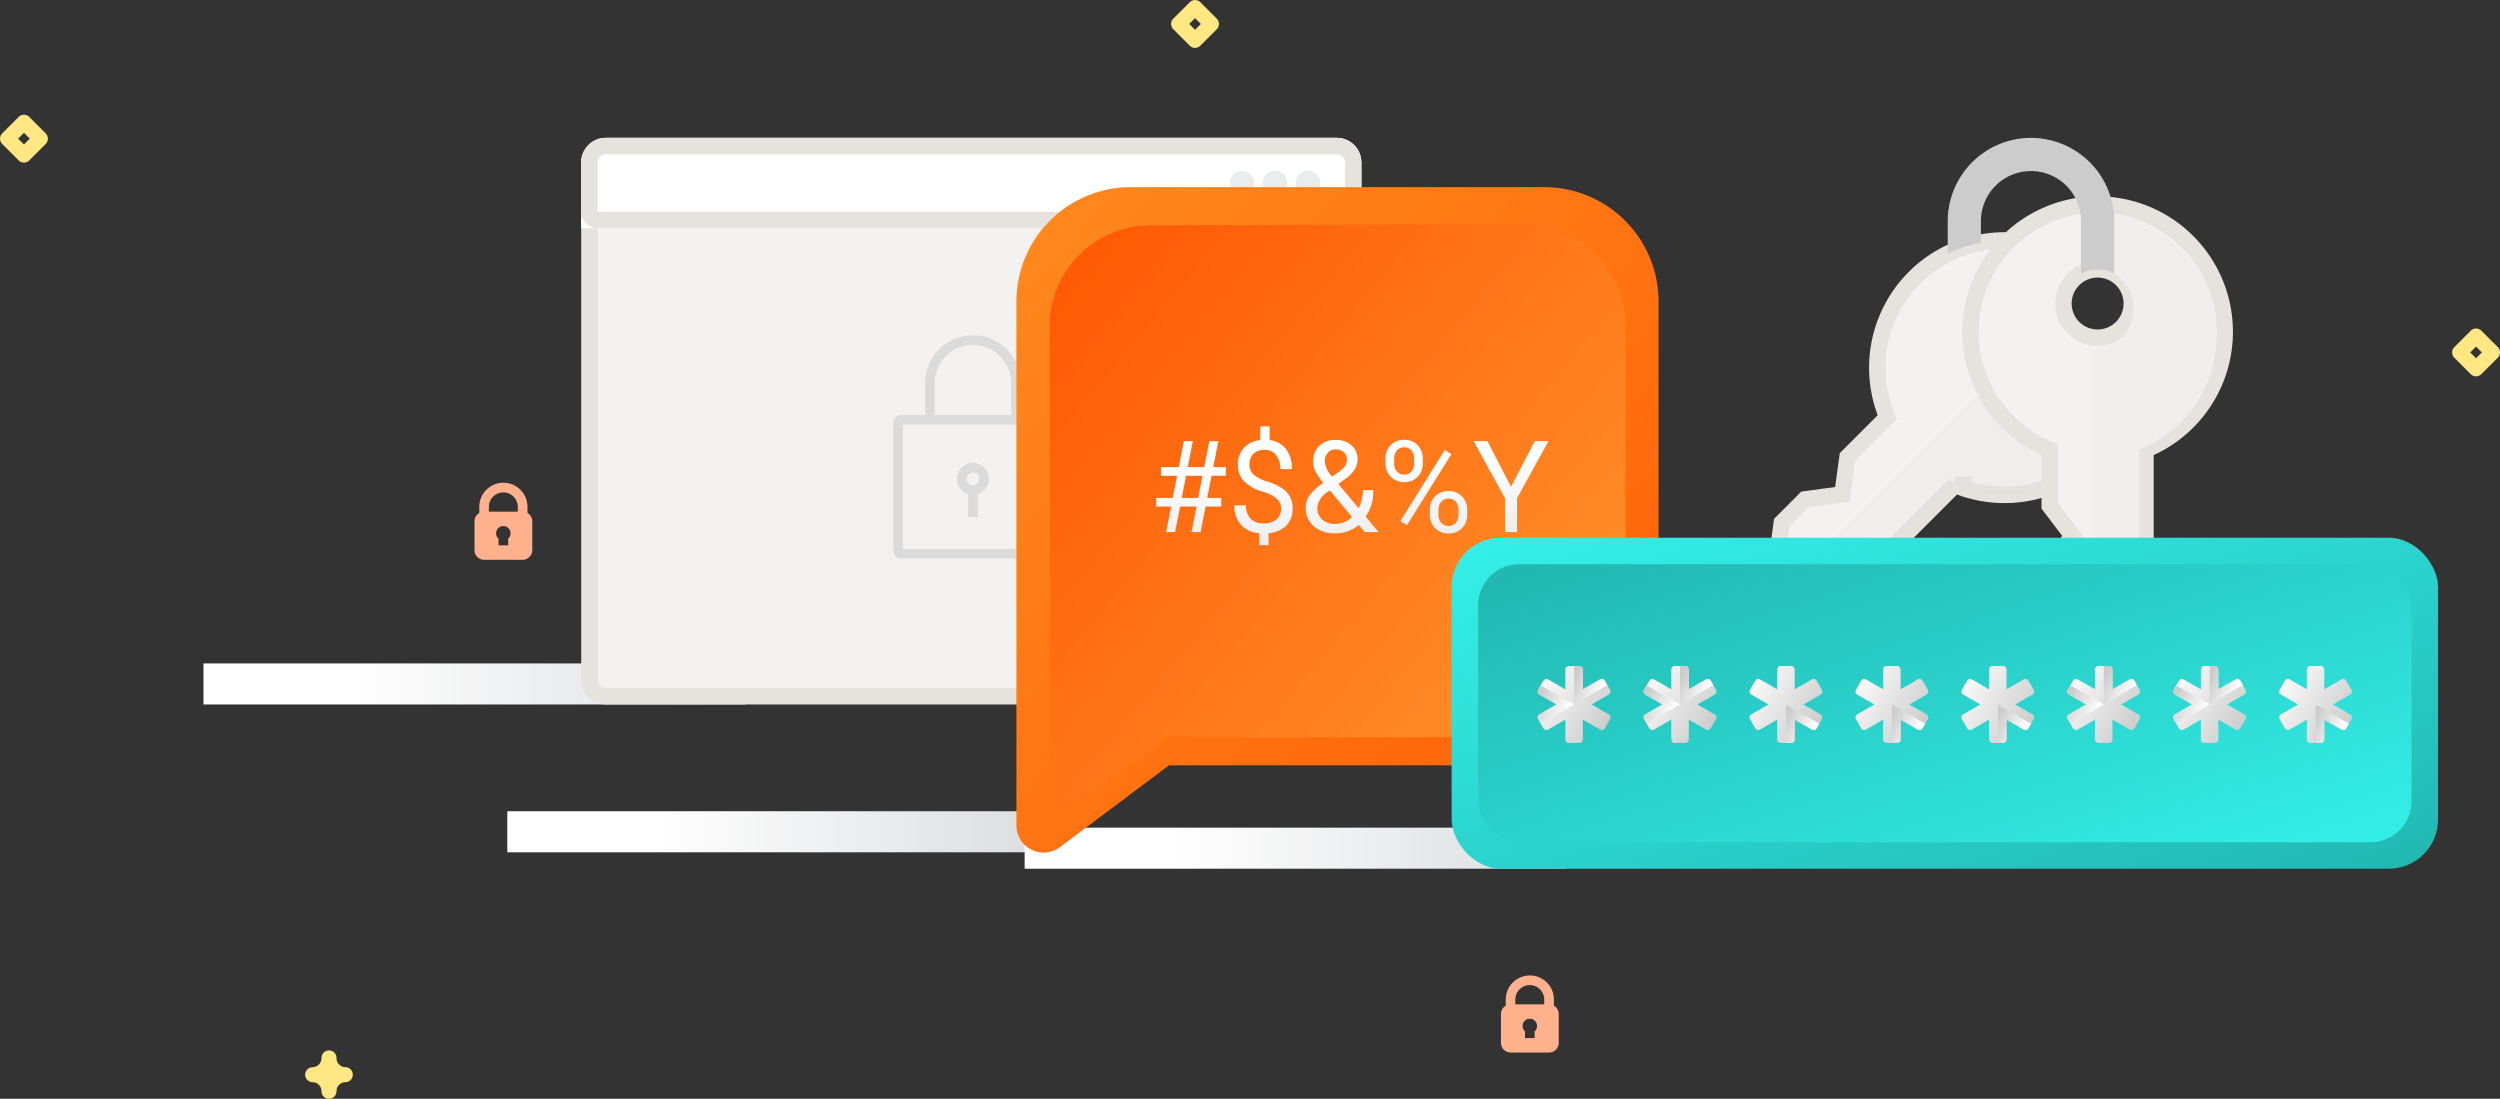 <?xml version="1.0" encoding="utf-8"?>

<!--
 * Copyright (c) 2020, WSO2 Inc. (http://www.wso2.org) All Rights Reserved.
 *
 * WSO2 Inc. licenses this file to you under the Apache License,
 * Version 2.0 (the "License"); you may not use this file except
 * in compliance with the License.
 * You may obtain a copy of the License at
 *
 *     http://www.apache.org/licenses/LICENSE-2.0
 *
 * Unless required by applicable law or agreed to in writing,
 * software distributed under the License is distributed on an
 * "AS IS" BASIS, WITHOUT WARRANTIES OR CONDITIONS OF ANY
 * KIND, either express or implied. See the License for the
 * specific language governing permissions and limitations
 * under the License.
-->

<svg xmlns="http://www.w3.org/2000/svg" xmlns:xlink="http://www.w3.org/1999/xlink" width="304.445" height="133.802"
     viewBox="0 0 304.445 133.802">
    <rect x="0" y="0" width="304.445" height="133.802" fill="#333333" stroke="none"/>
    <defs>
        <linearGradient id="linear-gradient" x1="0.274" y1="0.5" x2="1" y2="0.5" gradientUnits="objectBoundingBox">
            <stop offset="0" stop-color="#fff"/>
            <stop offset="1" stop-color="#dbdddf"/>
        </linearGradient>
        <linearGradient id="linear-gradient-5" x1="0.097" x2="1.189" y2="1.098" gradientUnits="objectBoundingBox">
            <stop offset="0" stop-color="#ff881d"/>
            <stop offset="1" stop-color="#ff5703"/>
        </linearGradient>
        <linearGradient id="linear-gradient-6" y1="0.028" x2="0.89" y2="0.791" gradientUnits="objectBoundingBox">
            <stop offset="0" stop-color="#ff5703"/>
            <stop offset="1" stop-color="#ff8e29"/>
        </linearGradient>
        <linearGradient id="linear-gradient-7" x1="0.539" y1="0.322" x2="0.783" y2="2.125"
                        gradientUnits="objectBoundingBox">
            <stop offset="0" stop-color="#fff"/>
            <stop offset="1" stop-color="#ccc"/>
        </linearGradient>
        <linearGradient id="linear-gradient-8" x2="1" y2="1" gradientUnits="objectBoundingBox">
            <stop offset="0" stop-color="#34f1e9"/>
            <stop offset="1" stop-color="#22b7b1"/>
        </linearGradient>
        <linearGradient id="linear-gradient-9" x1="1.015" y1="1" x2="0.029" y2="0.06" gradientUnits="objectBoundingBox">
            <stop offset="0" stop-color="#34f0e8"/>
            <stop offset="1" stop-color="#22b8b2"/>
        </linearGradient>
        <linearGradient id="linear-gradient-10" x1="0.931" y1="0.856" x2="-0.099" y2="0.181"
                        gradientUnits="objectBoundingBox">
            <stop offset="0" stop-color="#ccc"/>
            <stop offset="1" stop-color="#fff"/>
        </linearGradient>
        <linearGradient id="linear-gradient-11" x1="0" y1="0.346" x2="0.789" y2="0.772"
                        xlink:href="#linear-gradient-10"/>
    </defs>
    <g id="password-pattern-illustration" transform="translate(-141.222 -98.21)">
        <g id="lock-idle-accounts-illustration">
            <path id="Path_95"
                  d="M424.493,166.965a.914.914,0,0,1-.914-.914,1.1,1.1,0,0,0-1.1-1.1.915.915,0,0,1,0-1.829,1.1,1.1,0,0,0,1.1-1.1.915.915,0,1,1,1.829,0,1.1,1.1,0,0,0,1.1,1.1.915.915,0,0,1,0,1.829,1.1,1.1,0,0,0-1.1,1.1.914.914,0,0,1-.914.914Z"
                  transform="translate(-243.207 65.047)" fill="#ffe783"/>
            <path id="Path_96"
                  d="M68.794,419.851a.915.915,0,0,1-.645-.267l-2-2a.914.914,0,0,1,0-1.291l2-2a.914.914,0,0,1,1.291,0l2,2a.914.914,0,0,1,0,1.291l-2,2.008A.915.915,0,0,1,68.794,419.851Zm-.711-2.917.711.711.711-.711-.711-.708Z"
                  transform="translate(75.344 -301.841)" fill="#ffe783"/>
            <rect id="Rectangle_455" data-name="Rectangle 455" width="66" height="5" transform="translate(328 180)"
                  opacity="0.6" fill="url(#linear-gradient)"/>
            <g id="keys" transform="translate(327.024 115)">
                <path id="Path_2167" data-name="Path 2167"
                      d="M63.678,108.719a4.16,4.16,0,1,1,1.218-2.942v-11.6a15.5,15.5,0,0,0-20.866,20.057l-4.841,4.841-.621,4.548-4.548.621-2.835,2.835-.621,4.548-4.548.621-3.929,3.929,4.58,4.58H34l18.278-18.278a15.542,15.542,0,0,0,12.621-.249V105.778A4.148,4.148,0,0,1,63.678,108.719Z"
                      transform="translate(0 -80.22)" fill="#f4f2f1" stroke="#e6e3df" stroke-width="2"/>
                <path id="Path_2168" data-name="Path 2168"
                      d="M90.145,192.591a4.16,4.16,0,0,1-5.883,0L52.678,224.175l.458.458h7.329l18.278-18.278a15.541,15.541,0,0,0,12.621-.249V189.649A4.147,4.147,0,0,1,90.145,192.591Z"
                      transform="translate(-26.467 -164.091)" fill="#ccc" opacity="0.09"/>
                <path id="Path_2169" data-name="Path 2169"
                      d="M275.461,60.224a15.5,15.5,0,0,0-5.83,29.853v6.846l2.776,3.655-2.776,3.655v4.009l2.776,3.655-2.776,3.655v5.557h6.478l5.182-5.182V90.077a15.5,15.5,0,0,0-5.83-29.853Zm0,16.217a4.16,4.16,0,1,1,4.16-4.16A4.16,4.16,0,0,1,275.461,76.441Z"
                      transform="translate(-205.82 -52.108)" fill="#f4f2f1" stroke="#e6e3df" stroke-width="2"/>
                <path id="Path_2170" data-name="Path 2170"
                      d="M374.938,60.224v6.632a5.02,5.02,0,1,1,0,10.04v42.165h.633l5.062-4.455V89.073a14.952,14.952,0,0,0-5.694-28.849Z"
                      transform="translate(-305.937 -51.105)" fill="#f1efee"/>
                <path id="Path_2171" data-name="Path 2171"
                      d="M249.627,0a10.149,10.149,0,0,0-10.138,10.138v3.983a15.433,15.433,0,0,1,4.043-1.356V10.138a6.095,6.095,0,0,1,12.19,0v6.4a4.159,4.159,0,0,1,4.043,0v-6.4A10.149,10.149,0,0,0,249.627,0Z"
                      transform="translate(-188.102)" fill="#ccc"/>
            </g>
            <path id="Path_98"
                  d="M141.064,46.254a.914.914,0,0,1-.645-.267l-2-2.005a.914.914,0,0,1,0-1.291l2-2a.914.914,0,0,1,1.291,0l2,2a.914.914,0,0,1,0,1.291l-2,2a.909.909,0,0,1-.645.267Zm-.711-2.917.711.711.711-.711-.711-.711Z"
                  transform="translate(301.688 97.79)" fill="#ffe783"/>
            <path id="Path_98-2" data-name="Path_98"
                  d="M141.064,46.254a.914.914,0,0,1-.645-.267l-2-2.005a.914.914,0,0,1,0-1.291l2-2a.914.914,0,0,1,1.291,0l2,2a.914.914,0,0,1,0,1.291l-2,2a.909.909,0,0,1-.645.267Zm-.711-2.917.711.711.711-.711-.711-.711Z"
                  transform="translate(145.688 57.79)" fill="#ffe783"/>
            <path id="padlock"
                  d="M70.9,3.681V2.932a2.932,2.932,0,1,0-5.864,0v.749a1.169,1.169,0,0,0-.586,1.01V8.209a1.174,1.174,0,0,0,1.173,1.173h4.691a1.174,1.174,0,0,0,1.173-1.173V4.691a1.169,1.169,0,0,0-.586-1.01ZM67.963,1.173a1.761,1.761,0,0,1,1.759,1.759v.586H66.2V2.932a1.761,1.761,0,0,1,1.759-1.759Zm.586,5.635v.815H67.377V6.808a.88.88,0,1,1,1.173,0Z"
                  transform="translate(259.555 217)" fill="#ffb18d"/>
            <path id="padlock-2" data-name="padlock"
                  d="M70.9,3.681V2.932a2.932,2.932,0,1,0-5.864,0v.749a1.169,1.169,0,0,0-.586,1.01V8.209a1.174,1.174,0,0,0,1.173,1.173h4.691a1.174,1.174,0,0,0,1.173-1.173V4.691a1.169,1.169,0,0,0-.586-1.01ZM67.963,1.173a1.761,1.761,0,0,1,1.759,1.759v.586H66.2V2.932a1.761,1.761,0,0,1,1.759-1.759Zm.586,5.635v.815H67.377V6.808a.88.88,0,1,1,1.173,0Z"
                  transform="translate(134.555 157)" fill="#ffb18d"/>
            <rect id="Rectangle_446" data-name="Rectangle 446" width="66" height="5" transform="translate(203 197)"
                  fill="url(#linear-gradient)"/>
            <rect id="Rectangle_867" data-name="Rectangle 867" width="66" height="5" transform="translate(266 199)"
                  fill="url(#linear-gradient)"/>
            <g id="Group_1135" data-name="Group 1135" transform="translate(-68 -7)">
                <rect id="Rectangle_448" data-name="Rectangle 448" width="66" height="5" transform="translate(234 186)"
                      fill="url(#linear-gradient)"/>
                <g id="Path_2110" data-name="Path 2110" transform="translate(280 122)" fill="#f4f2f1">
                    <path d="M 92 68 L 3 68 C 1.897 68 1 67.103 1 66 L 1 3 C 1 1.897 1.897 1 3 1 L 92 1 C 93.103 1 94 1.897 94 3 L 94 66 C 94 67.103 93.103 68 92 68 Z"
                          stroke="none"/>
                    <path d="M 3 2 C 2.449 2 2 2.449 2 3 L 2 66 C 2 66.551 2.449 67 3 67 L 92 67 C 92.551 67 93 66.551 93 66 L 93 3 C 93 2.449 92.551 2 92 2 L 3 2 M 3 0 L 92 0 C 93.657 0 95 1.343 95 3 L 95 66 C 95 67.657 93.657 69 92 69 L 3 69 C 1.343 69 0 67.657 0 66 L 0 3 C 0 1.343 1.343 0 3 0 Z"
                          stroke="none" fill="#e6e3df"/>
                </g>
                <g id="Rectangle_376" data-name="Rectangle 376" transform="translate(280 122)" fill="#fff"
                   stroke="#e6e3df" stroke-width="2">
                    <path d="M3,0H92a3,3,0,0,1,3,3v8a0,0,0,0,1,0,0H0a0,0,0,0,1,0,0V3A3,3,0,0,1,3,0Z" stroke="none"/>
                    <path d="M3,1H92a2,2,0,0,1,2,2V9a1,1,0,0,1-1,1H2A1,1,0,0,1,1,9V3A2,2,0,0,1,3,1Z" fill="none"/>
                </g>
                <circle id="Ellipse_110" data-name="Ellipse 110" cx="1.5" cy="1.5" r="1.5"
                        transform="translate(367 126)" fill="#eaecee"/>
                <circle id="Ellipse_111" data-name="Ellipse 111" cx="1.5" cy="1.5" r="1.5"
                        transform="translate(363 126)" fill="#eaecee"/>
                <circle id="Ellipse_112" data-name="Ellipse 112" cx="1.5" cy="1.5" r="1.5"
                        transform="translate(359 126)" fill="#eaecee"/>
                <path id="locked-outline"
                      d="M.971,27.17A.972.972,0,0,1,0,26.2V10.675A.971.971,0,0,1,.971,9.7h2.91V5.725h0a5.822,5.822,0,0,1,11.643,0V9.7h2.912a.971.971,0,0,1,.969.971V26.2a.972.972,0,0,1-.969.971Zm.192-16.107V25.811A.2.2,0,0,0,1.357,26h16.69a.2.2,0,0,0,.194-.194V11.063a.193.193,0,0,0-.194-.194H1.357A.193.193,0,0,0,1.163,11.063ZM5.046,5.725V9.7H14.36V5.821a4.658,4.658,0,0,0-9.315-.1Zm4.075,16.4V19.317a1.94,1.94,0,1,1,1.165,0v2.807Zm-.2-4.658A.776.776,0,1,0,9.7,16.69.779.779,0,0,0,8.925,17.466Z"
                      transform="translate(318 146.059)" fill="#dbdbdb"/>
            </g>
            <g id="Group_1179" data-name="Group 1179" transform="translate(-1183.801 -1662)">
                <g id="Group_1291" data-name="Group 1291" transform="translate(1448.801 1782.999)">
                    <path id="Path_2066" data-name="Path 2066"
                          d="M257.061,0h-50.32A13.932,13.932,0,0,0,192.8,13.94V77.73a3.311,3.311,0,0,0,5.294,2.647l13.293-9.97h45.673A13.932,13.932,0,0,0,271,56.467V13.94A13.932,13.932,0,0,0,257.061,0Z"
                          transform="translate(-192.801 0.001)" fill="url(#linear-gradient-5)"/>
                    <path id="Path_2127" data-name="Path 2127"
                          d="M250.7-.16,205.143,0A12.335,12.335,0,0,0,192.8,12.342l.112,56.319c0,2.4,1.748,2.8,3.687,1.344l10.658-7.668h43.331a12.335,12.335,0,0,0,12.342-12.342V12.342A12.378,12.378,0,0,0,250.7-.16Z"
                          transform="translate(-188.766 4.646)" fill="url(#linear-gradient-6)"/>
                </g>
                <path id="Path_2183" data-name="Path 2183"
                      d="M-10.162,1.5h-2.009l-.609,3.113h-1.088l.609-3.113h-1.819V.452h2.017l.525-2.7H-14.5V-3.3h2.169l.624-3.166h1.088L-11.243-3.3h2.009l.624-3.166h1.1L-8.138-3.3h1.552v1.05H-8.343l-.525,2.7h1.712V1.5h-1.91l-.609,3.113h-1.1ZM-11.973.452h2.009l.525-2.7h-2.009ZM.127,1.761A1.584,1.584,0,0,0-.364.581,4.391,4.391,0,0,0-2.019-.286a5.306,5.306,0,0,1-2.363-1.29A2.845,2.845,0,0,1-5.124-3.6,2.925,2.925,0,0,1-4.4-5.644a3.088,3.088,0,0,1,2-.951V-8.262h1.134v1.674A2.933,2.933,0,0,1,.724-5.514a3.856,3.856,0,0,1,.712,2.458H.035a2.651,2.651,0,0,0-.51-1.71A1.675,1.675,0,0,0-1.852-5.4a1.9,1.9,0,0,0-1.385.469,1.745,1.745,0,0,0-.479,1.308A1.594,1.594,0,0,0-3.21-2.385a4.662,4.662,0,0,0,1.667.839,7.015,7.015,0,0,1,1.811.83A2.914,2.914,0,0,1,1.226.338a3.047,3.047,0,0,1,.308,1.408,2.821,2.821,0,0,1-.772,2.07A3.425,3.425,0,0,1-1.4,4.744V6.2H-2.529V4.744A3.282,3.282,0,0,1-4.747,3.736a3.4,3.4,0,0,1-.8-2.386h1.408a2.239,2.239,0,0,0,.556,1.629,2.1,2.1,0,0,0,1.575.571A2.363,2.363,0,0,0-.444,3.07,1.619,1.619,0,0,0,.127,1.761Zm3.006-.122A2.6,2.6,0,0,1,3.578.17a6.784,6.784,0,0,1,1.7-1.56,7.345,7.345,0,0,1-.989-1.446,2.6,2.6,0,0,1-.251-1.088A2.612,2.612,0,0,1,4.784-5.9a2.8,2.8,0,0,1,2.024-.715A2.728,2.728,0,0,1,8.7-5.952a2.153,2.153,0,0,1,.746,1.678A2.368,2.368,0,0,1,9.1-3.037,4.4,4.4,0,0,1,7.919-1.846l-.814.6L9.571,1.7a4.672,4.672,0,0,0,.517-2.2h1.271a5.305,5.305,0,0,1-.936,3.219l1.583,1.895H10.317l-.738-.875a3.858,3.858,0,0,1-1.32.765,4.673,4.673,0,0,1-1.541.263,3.808,3.808,0,0,1-2.6-.86A2.868,2.868,0,0,1,3.133,1.639ZM6.717,3.618a2.963,2.963,0,0,0,2.047-.852L6.063-.469l-.251.183A2.534,2.534,0,0,0,4.541,1.639a1.869,1.869,0,0,0,.582,1.438A2.252,2.252,0,0,0,6.717,3.618ZM5.446-3.97a3.2,3.2,0,0,0,.9,1.826l.9-.632a4.655,4.655,0,0,0,.708-.7,1.587,1.587,0,0,0,.19-.8,1.088,1.088,0,0,0-.381-.849A1.389,1.389,0,0,0,6.8-5.461a1.241,1.241,0,0,0-.989.422A1.576,1.576,0,0,0,5.446-3.97Zm7.4-.365a2.248,2.248,0,0,1,.635-1.644,2.189,2.189,0,0,1,1.632-.647,2.176,2.176,0,0,1,1.64.651,2.326,2.326,0,0,1,.628,1.686v.54a2.219,2.219,0,0,1-.635,1.64,2.191,2.191,0,0,1-1.617.635A2.239,2.239,0,0,1,13.5-2.109,2.266,2.266,0,0,1,12.851-3.8Zm1.05.583a1.44,1.44,0,0,0,.335.98,1.13,1.13,0,0,0,.9.385,1.108,1.108,0,0,0,.871-.374,1.487,1.487,0,0,0,.331-1.022v-.557a1.476,1.476,0,0,0-.327-.984,1.1,1.1,0,0,0-.89-.389,1.1,1.1,0,0,0-.89.389A1.523,1.523,0,0,0,13.9-4.309ZM18.246,1.9a2.235,2.235,0,0,1,.635-1.64,2.2,2.2,0,0,1,1.632-.643A2.215,2.215,0,0,1,22.15.254a2.294,2.294,0,0,1,.639,1.7v.54a2.235,2.235,0,0,1-.635,1.64,2.186,2.186,0,0,1-1.625.643,2.239,2.239,0,0,1-1.636-.635,2.266,2.266,0,0,1-.647-1.693Zm1.05.59a1.451,1.451,0,0,0,.335.988,1.13,1.13,0,0,0,.9.385,1.1,1.1,0,0,0,.875-.378,1.513,1.513,0,0,0,.327-1.026V1.893A1.447,1.447,0,0,0,21.4.909a1.217,1.217,0,0,0-1.766,0A1.469,1.469,0,0,0,19.3,1.924ZM15.453,3.777l-.8-.5,5.411-8.66.8.5ZM28.132-.9l2.892-5.563h1.659L28.862.482V4.614H27.4V.482l-3.82-6.948h1.674Z"
                      transform="translate(1480.901 1820.397)" fill="url(#linear-gradient-7)"/>
            </g>
        </g>
        <g id="Group_1289" data-name="Group 1289" transform="translate(-1223 -1751.309)">
            <rect id="Rectangle_456" data-name="Rectangle 456" width="120.123" height="40.31" rx="6"
                  transform="translate(1541 1915)" fill="url(#linear-gradient-8)"/>
            <rect id="Rectangle_457" data-name="Rectangle 457" width="113.673" height="33.86" rx="5"
                  transform="translate(1544.225 1918.225)" fill="url(#linear-gradient-9)"/>
            <g id="Group_1151" data-name="Group 1151" transform="translate(1551.479 1930.626)">
                <path id="Path_2128" data-name="Path 2128"
                      d="M10.24,6.89,8.15,5.683l2.09-1.207a.425.425,0,0,0,.156-.582L9.758,2.788a.426.426,0,0,0-.582-.156L7.086,3.84V1.426A.425.425,0,0,0,6.66,1H5.383a.425.425,0,0,0-.426.426V3.84L2.867,2.633a.426.426,0,0,0-.582.156L1.647,3.895a.425.425,0,0,0,.156.582l2.09,1.207L1.8,6.89a.425.425,0,0,0-.156.582l.639,1.106a.426.426,0,0,0,.582.156l2.09-1.207V9.94a.425.425,0,0,0,.426.426H6.66a.425.425,0,0,0,.426-.426V7.526l2.09,1.207a.426.426,0,0,0,.582-.156L10.4,7.472a.425.425,0,0,0-.156-.582Z"
                      transform="translate(-1.587 -1)" fill="url(#linear-gradient-10)"/>
                <path id="Subtraction_24" data-name="Subtraction 24"
                      d="M0,4.682V0H.639a.426.426,0,0,1,.426.426V2.839l2.09-1.207a.422.422,0,0,1,.212-.058.43.43,0,0,1,.37.213l.3.516L0,4.681Z"
                      transform="translate(4.435 0)" fill="url(#linear-gradient-11)"/>
                <path id="Subtraction_26" data-name="Subtraction 26"
                      d="M.637,4.682H.043L0,0l4.053,2.34-.319.552a.425.425,0,0,1-.581.156L1.063,1.842V4.256a.417.417,0,0,1-.058.212A.427.427,0,0,1,.637,4.682Z"
                      transform="translate(4.436 4.69)" fill="url(#linear-gradient-11)"/>
                <path id="Subtraction_28" data-name="Subtraction 28"
                      d="M.375,4.644h0L.057,4.092a.426.426,0,0,1,.156-.581L2.3,2.3.213,1.1A.426.426,0,0,1,.057.941a.43.43,0,0,1,0-.427L.354,0,4.428,2.3.376,4.643Z"
                      transform="translate(0 2.365)" fill="url(#linear-gradient-11)"/>
            </g>
            <g id="Group_1154" data-name="Group 1154" transform="translate(1590.176 1930.626)">
                <path id="Path_2128-2" data-name="Path 2128"
                      d="M10.24,6.89,8.15,5.683l2.09-1.207a.425.425,0,0,0,.156-.582L9.758,2.788a.426.426,0,0,0-.582-.156L7.086,3.84V1.426A.425.425,0,0,0,6.66,1H5.383a.425.425,0,0,0-.426.426V3.84L2.867,2.633a.426.426,0,0,0-.582.156L1.647,3.895a.425.425,0,0,0,.156.582l2.09,1.207L1.8,6.89a.425.425,0,0,0-.156.582l.639,1.106a.426.426,0,0,0,.582.156l2.09-1.207V9.94a.425.425,0,0,0,.426.426H6.66a.425.425,0,0,0,.426-.426V7.526l2.09,1.207a.426.426,0,0,0,.582-.156L10.4,7.472a.425.425,0,0,0-.156-.582Z"
                      transform="translate(-1.587 -1)" fill="url(#linear-gradient-10)"/>
                <path id="Subtraction_24-2" data-name="Subtraction 24"
                      d="M0,4.682V0H.639a.426.426,0,0,1,.426.426V2.839l2.09-1.207a.422.422,0,0,1,.212-.058.43.43,0,0,1,.37.213l.3.516L0,4.681Z"
                      transform="translate(4.435 0)" fill="url(#linear-gradient-11)"/>
                <path id="Subtraction_26-2" data-name="Subtraction 26"
                      d="M.637,4.682H.043L0,0l4.053,2.34-.319.552a.425.425,0,0,1-.581.156L1.063,1.842V4.256a.417.417,0,0,1-.058.212A.427.427,0,0,1,.637,4.682Z"
                      transform="translate(4.436 4.69)" fill="url(#linear-gradient-11)"/>
                <path id="Subtraction_28-2" data-name="Subtraction 28"
                      d="M.375,4.644h0L.057,4.092a.426.426,0,0,1,.156-.581L2.3,2.3.213,1.1A.426.426,0,0,1,.057.941a.43.43,0,0,1,0-.427L.354,0,4.428,2.3.376,4.643Z"
                      transform="translate(0 2.365)" fill="url(#linear-gradient-11)"/>
            </g>
            <g id="Group_1152" data-name="Group 1152" transform="translate(1564.378 1930.626)">
                <path id="Path_2128-3" data-name="Path 2128"
                      d="M10.24,6.89,8.15,5.683l2.09-1.207a.425.425,0,0,0,.156-.582L9.758,2.788a.426.426,0,0,0-.582-.156L7.086,3.84V1.426A.425.425,0,0,0,6.66,1H5.383a.425.425,0,0,0-.426.426V3.84L2.867,2.633a.426.426,0,0,0-.582.156L1.647,3.895a.425.425,0,0,0,.156.582l2.09,1.207L1.8,6.89a.425.425,0,0,0-.156.582l.639,1.106a.426.426,0,0,0,.582.156l2.09-1.207V9.94a.425.425,0,0,0,.426.426H6.66a.425.425,0,0,0,.426-.426V7.526l2.09,1.207a.426.426,0,0,0,.582-.156L10.4,7.472a.425.425,0,0,0-.156-.582Z"
                      transform="translate(-1.587 -1)" fill="url(#linear-gradient-10)"/>
                <path id="Subtraction_24-3" data-name="Subtraction 24"
                      d="M0,4.682V0H.639a.426.426,0,0,1,.426.426V2.839l2.09-1.207a.422.422,0,0,1,.212-.058.43.43,0,0,1,.37.213l.3.516L0,4.681Z"
                      transform="translate(4.435 0)" fill="url(#linear-gradient-11)"/>
                <path id="Subtraction_26-3" data-name="Subtraction 26"
                      d="M.637,4.682H.043L0,0l4.053,2.34-.319.552a.425.425,0,0,1-.581.156L1.063,1.842V4.256a.417.417,0,0,1-.058.212A.427.427,0,0,1,.637,4.682Z"
                      transform="translate(4.436 4.69)" fill="url(#linear-gradient-11)"/>
                <path id="Subtraction_28-3" data-name="Subtraction 28"
                      d="M.375,4.644h0L.057,4.092a.426.426,0,0,1,.156-.581L2.3,2.3.213,1.1A.426.426,0,0,1,.057.941a.43.43,0,0,1,0-.427L.354,0,4.428,2.3.376,4.643Z"
                      transform="translate(0 2.365)" fill="url(#linear-gradient-11)"/>
            </g>
            <g id="Group_1155" data-name="Group 1155" transform="translate(1603.075 1930.626)">
                <path id="Path_2128-4" data-name="Path 2128"
                      d="M10.24,6.89,8.15,5.683l2.09-1.207a.425.425,0,0,0,.156-.582L9.758,2.788a.426.426,0,0,0-.582-.156L7.086,3.84V1.426A.425.425,0,0,0,6.66,1H5.383a.425.425,0,0,0-.426.426V3.84L2.867,2.633a.426.426,0,0,0-.582.156L1.647,3.895a.425.425,0,0,0,.156.582l2.09,1.207L1.8,6.89a.425.425,0,0,0-.156.582l.639,1.106a.426.426,0,0,0,.582.156l2.09-1.207V9.94a.425.425,0,0,0,.426.426H6.66a.425.425,0,0,0,.426-.426V7.526l2.09,1.207a.426.426,0,0,0,.582-.156L10.4,7.472a.425.425,0,0,0-.156-.582Z"
                      transform="translate(-1.587 -1)" fill="url(#linear-gradient-10)"/>
                <path id="Subtraction_24-4" data-name="Subtraction 24"
                      d="M0,4.682V0H.639a.426.426,0,0,1,.426.426V2.839l2.09-1.207a.422.422,0,0,1,.212-.058.43.43,0,0,1,.37.213l.3.516L0,4.681Z"
                      transform="translate(4.435 0)" fill="url(#linear-gradient-11)"/>
                <path id="Subtraction_26-4" data-name="Subtraction 26"
                      d="M.637,4.682H.043L0,0l4.053,2.34-.319.552a.425.425,0,0,1-.581.156L1.063,1.842V4.256a.417.417,0,0,1-.058.212A.427.427,0,0,1,.637,4.682Z"
                      transform="translate(4.436 4.69)" fill="url(#linear-gradient-11)"/>
                <path id="Subtraction_28-4" data-name="Subtraction 28"
                      d="M.375,4.644h0L.057,4.092a.426.426,0,0,1,.156-.581L2.3,2.3.213,1.1A.426.426,0,0,1,.057.941a.43.43,0,0,1,0-.427L.354,0,4.428,2.3.376,4.643Z"
                      transform="translate(0 2.365)" fill="url(#linear-gradient-11)"/>
            </g>
            <g id="Group_1157" data-name="Group 1157" transform="translate(1628.873 1930.626)">
                <path id="Path_2128-5" data-name="Path 2128"
                      d="M10.24,6.89,8.15,5.683l2.09-1.207a.425.425,0,0,0,.156-.582L9.758,2.788a.426.426,0,0,0-.582-.156L7.086,3.84V1.426A.425.425,0,0,0,6.66,1H5.383a.425.425,0,0,0-.426.426V3.84L2.867,2.633a.426.426,0,0,0-.582.156L1.647,3.895a.425.425,0,0,0,.156.582l2.09,1.207L1.8,6.89a.425.425,0,0,0-.156.582l.639,1.106a.426.426,0,0,0,.582.156l2.09-1.207V9.94a.425.425,0,0,0,.426.426H6.66a.425.425,0,0,0,.426-.426V7.526l2.09,1.207a.426.426,0,0,0,.582-.156L10.4,7.472a.425.425,0,0,0-.156-.582Z"
                      transform="translate(-1.587 -1)" fill="url(#linear-gradient-10)"/>
                <path id="Subtraction_24-5" data-name="Subtraction 24"
                      d="M0,4.682V0H.639a.426.426,0,0,1,.426.426V2.839l2.09-1.207a.422.422,0,0,1,.212-.058.43.43,0,0,1,.37.213l.3.516L0,4.681Z"
                      transform="translate(4.435 0)" fill="url(#linear-gradient-11)"/>
                <path id="Subtraction_26-5" data-name="Subtraction 26"
                      d="M.637,4.682H.043L0,0l4.053,2.34-.319.552a.425.425,0,0,1-.581.156L1.063,1.842V4.256a.417.417,0,0,1-.058.212A.427.427,0,0,1,.637,4.682Z"
                      transform="translate(4.436 4.69)" fill="url(#linear-gradient-11)"/>
                <path id="Subtraction_28-5" data-name="Subtraction 28"
                      d="M.375,4.644h0L.057,4.092a.426.426,0,0,1,.156-.581L2.3,2.3.213,1.1A.426.426,0,0,1,.057.941a.43.43,0,0,1,0-.427L.354,0,4.428,2.3.376,4.643Z"
                      transform="translate(0 2.365)" fill="url(#linear-gradient-11)"/>
            </g>
            <g id="Group_1153" data-name="Group 1153" transform="translate(1577.277 1930.626)">
                <path id="Path_2128-6" data-name="Path 2128"
                      d="M10.24,6.89,8.15,5.683l2.09-1.207a.425.425,0,0,0,.156-.582L9.758,2.788a.426.426,0,0,0-.582-.156L7.086,3.84V1.426A.425.425,0,0,0,6.66,1H5.383a.425.425,0,0,0-.426.426V3.84L2.867,2.633a.426.426,0,0,0-.582.156L1.647,3.895a.425.425,0,0,0,.156.582l2.09,1.207L1.8,6.89a.425.425,0,0,0-.156.582l.639,1.106a.426.426,0,0,0,.582.156l2.09-1.207V9.94a.425.425,0,0,0,.426.426H6.66a.425.425,0,0,0,.426-.426V7.526l2.09,1.207a.426.426,0,0,0,.582-.156L10.4,7.472a.425.425,0,0,0-.156-.582Z"
                      transform="translate(-1.587 -1)" fill="url(#linear-gradient-10)"/>
                <path id="Subtraction_24-6" data-name="Subtraction 24"
                      d="M0,4.682V0H.639a.426.426,0,0,1,.426.426V2.839l2.09-1.207a.422.422,0,0,1,.212-.058.43.43,0,0,1,.37.213l.3.516L0,4.681Z"
                      transform="translate(4.435 0)" fill="url(#linear-gradient-11)"/>
                <path id="Subtraction_26-6" data-name="Subtraction 26"
                      d="M.637,4.682H.043L0,0l4.053,2.34-.319.552a.425.425,0,0,1-.581.156L1.063,1.842V4.256a.417.417,0,0,1-.058.212A.427.427,0,0,1,.637,4.682Z"
                      transform="translate(4.436 4.69)" fill="url(#linear-gradient-11)"/>
                <path id="Subtraction_28-6" data-name="Subtraction 28"
                      d="M.375,4.644h0L.057,4.092a.426.426,0,0,1,.156-.581L2.3,2.3.213,1.1A.426.426,0,0,1,.057.941a.43.43,0,0,1,0-.427L.354,0,4.428,2.3.376,4.643Z"
                      transform="translate(0 2.365)" fill="url(#linear-gradient-11)"/>
            </g>
            <g id="Group_1156" data-name="Group 1156" transform="translate(1615.974 1930.626)">
                <path id="Path_2128-7" data-name="Path 2128"
                      d="M10.24,6.89,8.15,5.683l2.09-1.207a.425.425,0,0,0,.156-.582L9.758,2.788a.426.426,0,0,0-.582-.156L7.086,3.84V1.426A.425.425,0,0,0,6.66,1H5.383a.425.425,0,0,0-.426.426V3.84L2.867,2.633a.426.426,0,0,0-.582.156L1.647,3.895a.425.425,0,0,0,.156.582l2.09,1.207L1.8,6.89a.425.425,0,0,0-.156.582l.639,1.106a.426.426,0,0,0,.582.156l2.09-1.207V9.94a.425.425,0,0,0,.426.426H6.66a.425.425,0,0,0,.426-.426V7.526l2.09,1.207a.426.426,0,0,0,.582-.156L10.4,7.472a.425.425,0,0,0-.156-.582Z"
                      transform="translate(-1.587 -1)" fill="url(#linear-gradient-10)"/>
                <path id="Subtraction_24-7" data-name="Subtraction 24"
                      d="M0,4.682V0H.639a.426.426,0,0,1,.426.426V2.839l2.09-1.207a.422.422,0,0,1,.212-.058.43.43,0,0,1,.37.213l.3.516L0,4.681Z"
                      transform="translate(4.435 0)" fill="url(#linear-gradient-11)"/>
                <path id="Subtraction_26-7" data-name="Subtraction 26"
                      d="M.637,4.682H.043L0,0l4.053,2.34-.319.552a.425.425,0,0,1-.581.156L1.063,1.842V4.256a.417.417,0,0,1-.058.212A.427.427,0,0,1,.637,4.682Z"
                      transform="translate(4.436 4.69)" fill="url(#linear-gradient-11)"/>
                <path id="Subtraction_28-7" data-name="Subtraction 28"
                      d="M.375,4.644h0L.057,4.092a.426.426,0,0,1,.156-.581L2.3,2.3.213,1.1A.426.426,0,0,1,.057.941a.43.43,0,0,1,0-.427L.354,0,4.428,2.3.376,4.643Z"
                      transform="translate(0 2.365)" fill="url(#linear-gradient-11)"/>
            </g>
            <g id="Group_1158" data-name="Group 1158" transform="translate(1641.772 1930.626)">
                <path id="Path_2128-8" data-name="Path 2128"
                      d="M10.24,6.89,8.15,5.683l2.09-1.207a.425.425,0,0,0,.156-.582L9.758,2.788a.426.426,0,0,0-.582-.156L7.086,3.84V1.426A.425.425,0,0,0,6.66,1H5.383a.425.425,0,0,0-.426.426V3.84L2.867,2.633a.426.426,0,0,0-.582.156L1.647,3.895a.425.425,0,0,0,.156.582l2.09,1.207L1.8,6.89a.425.425,0,0,0-.156.582l.639,1.106a.426.426,0,0,0,.582.156l2.09-1.207V9.94a.425.425,0,0,0,.426.426H6.66a.425.425,0,0,0,.426-.426V7.526l2.09,1.207a.426.426,0,0,0,.582-.156L10.4,7.472a.425.425,0,0,0-.156-.582Z"
                      transform="translate(-1.587 -1)" fill="url(#linear-gradient-10)"/>
                <path id="Subtraction_24-8" data-name="Subtraction 24"
                      d="M0,4.682V0H.639a.426.426,0,0,1,.426.426V2.839l2.09-1.207a.422.422,0,0,1,.212-.058.43.43,0,0,1,.37.213l.3.516L0,4.681Z"
                      transform="translate(4.435 0)" fill="url(#linear-gradient-11)"/>
                <path id="Subtraction_26-8" data-name="Subtraction 26"
                      d="M.637,4.682H.043L0,0l4.053,2.34-.319.552a.425.425,0,0,1-.581.156L1.063,1.842V4.256a.417.417,0,0,1-.058.212A.427.427,0,0,1,.637,4.682Z"
                      transform="translate(4.436 4.69)" fill="url(#linear-gradient-11)"/>
                <path id="Subtraction_28-8" data-name="Subtraction 28"
                      d="M.375,4.644h0L.057,4.092a.426.426,0,0,1,.156-.581L2.3,2.3.213,1.1A.426.426,0,0,1,.057.941a.43.43,0,0,1,0-.427L.354,0,4.428,2.3.376,4.643Z"
                      transform="translate(0 2.365)" fill="url(#linear-gradient-11)"/>
            </g>
        </g>
    </g>
</svg>
